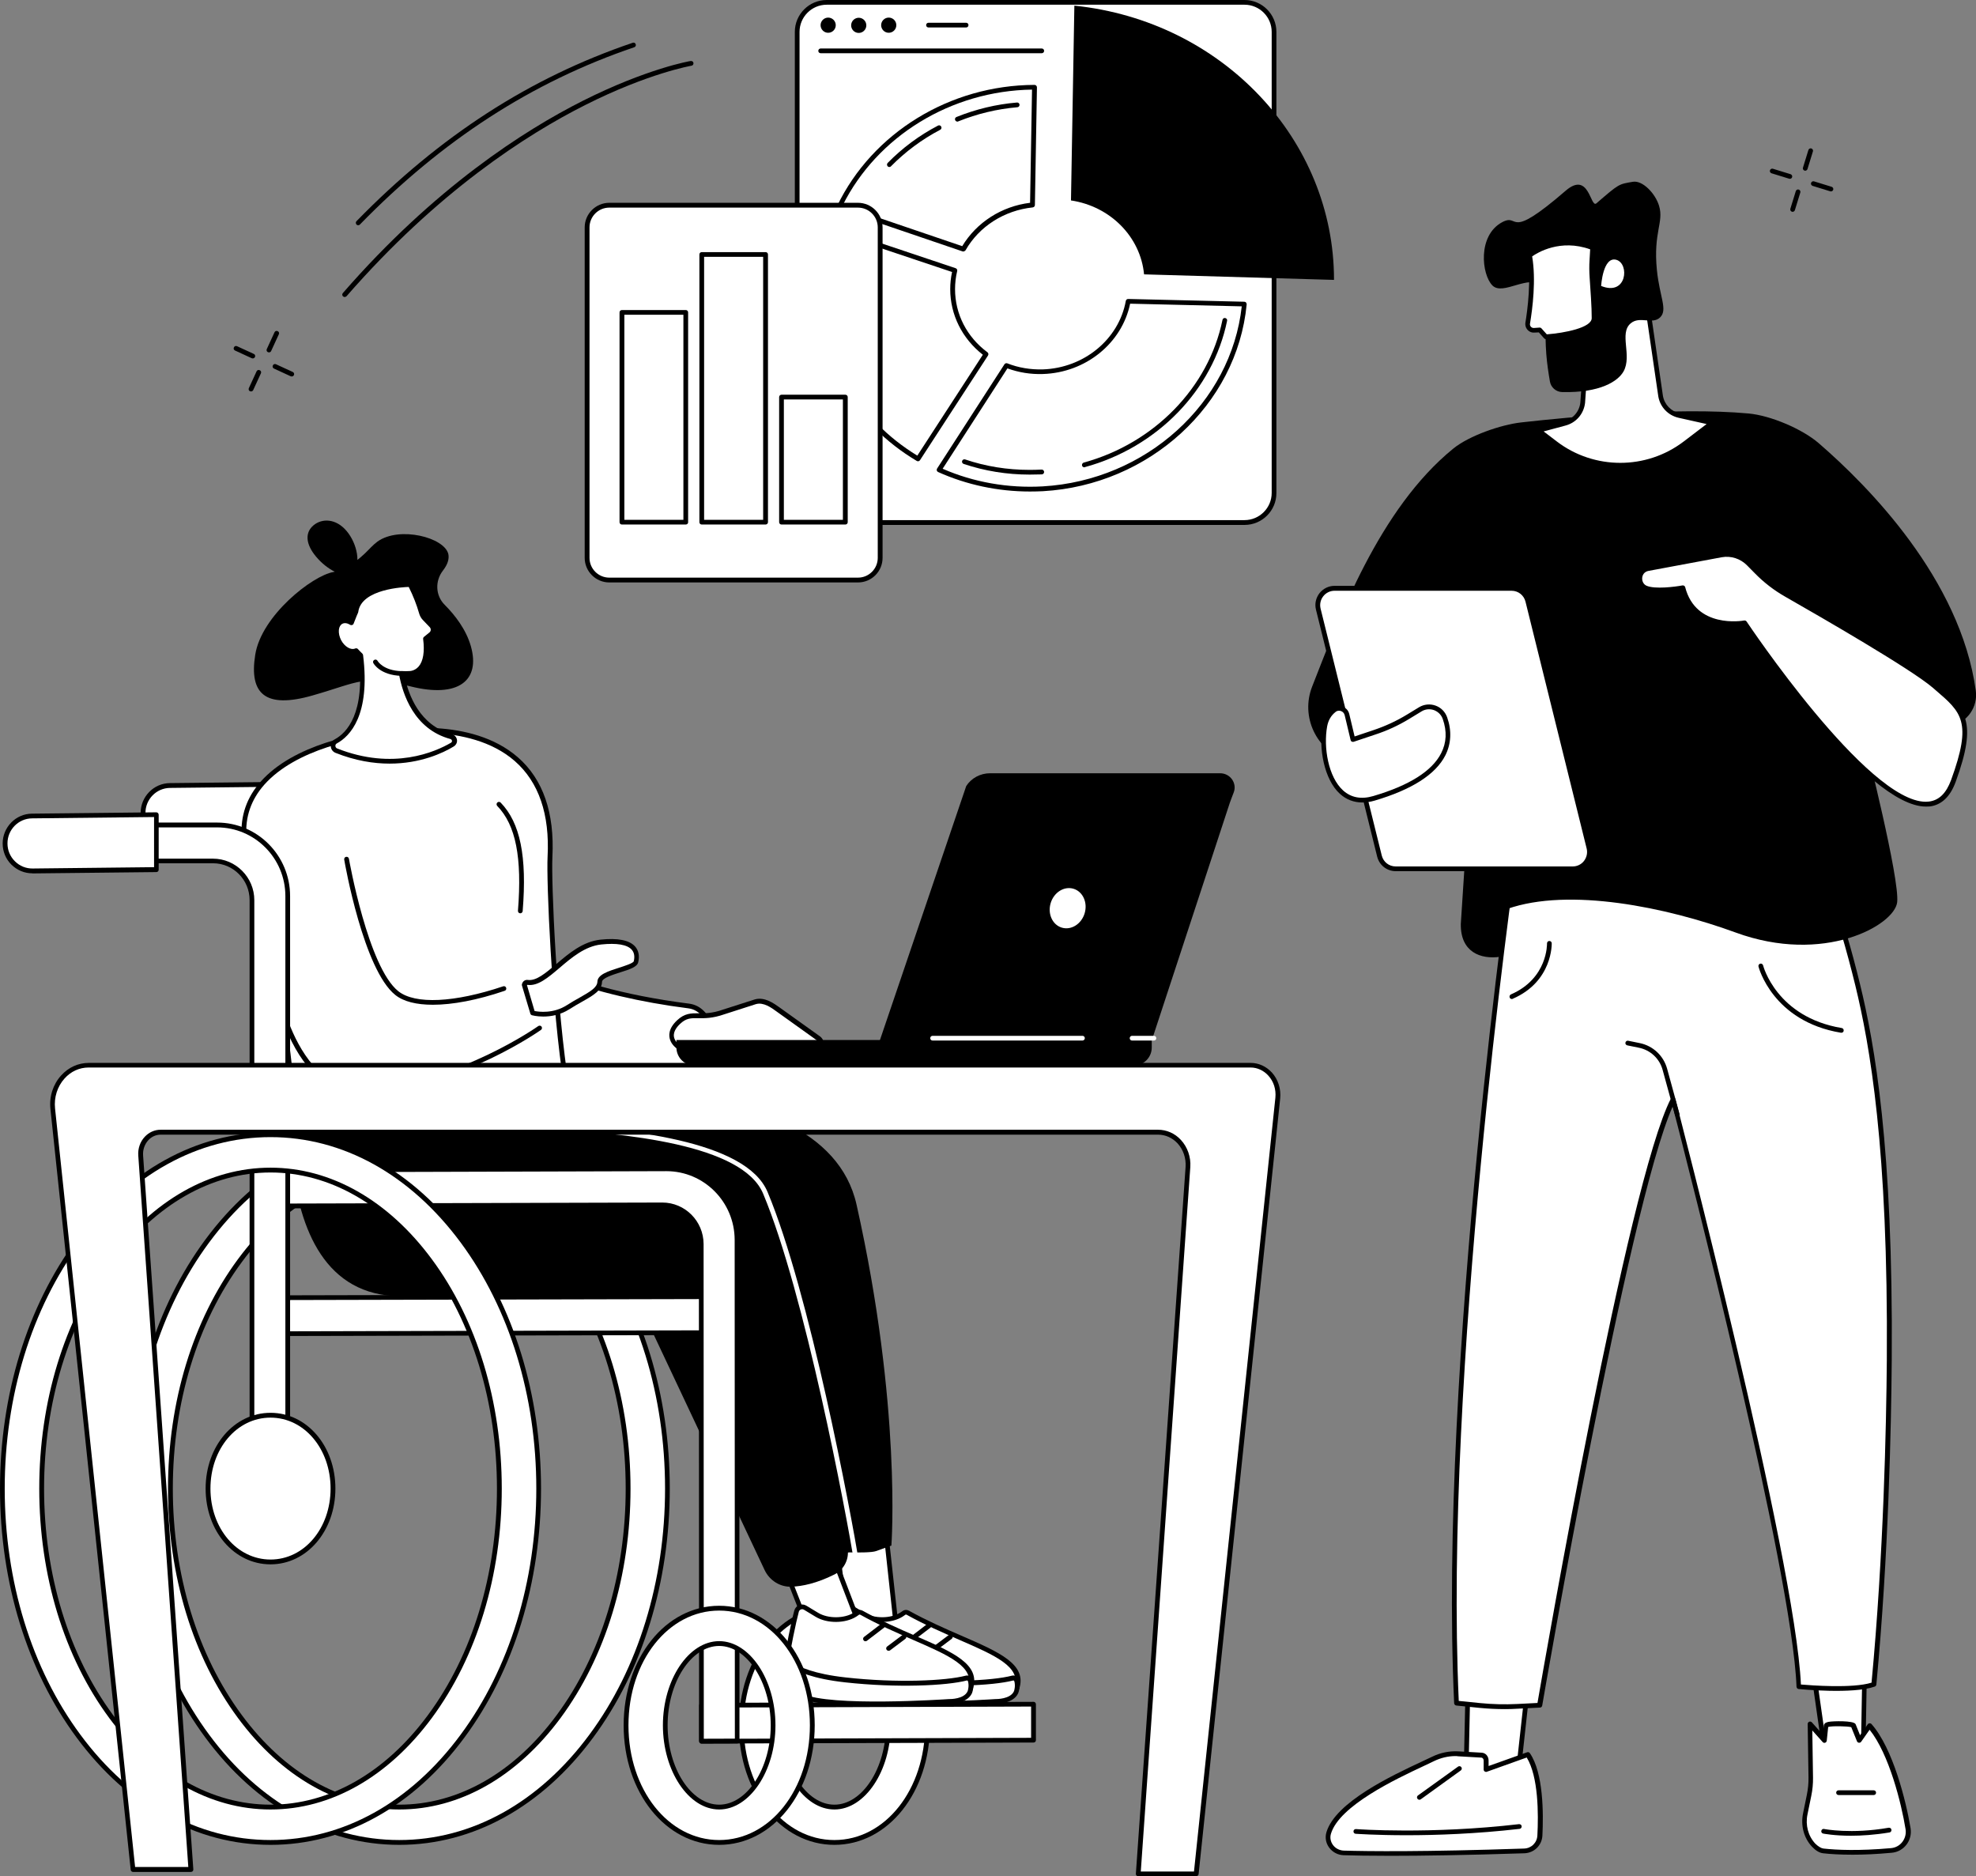 <?xml version="1.0" encoding="utf-8"?>
<!-- Generator: Adobe Illustrator 25.4.1, SVG Export Plug-In . SVG Version: 6.00 Build 0)  -->
<svg version="1.1" xmlns="http://www.w3.org/2000/svg" xmlns:xlink="http://www.w3.org/1999/xlink" x="0px" y="0px"
	 viewBox="0 0 1927.7 1830" style="enable-background:new 0 0 1927.7 1830;" xml:space="preserve">
<rect x="0" y="0" width="1927.7" height="1830" fill="#808080" stroke="none"/>
<style type="text/css">
	.st0{fill:#FFFFFF;}
</style>
<g id="Background">
</g>
<g id="Illustration">
	<g id="Disabled_employment_1_">
		<g>
			<g>
				<g>
					<g>
						<path class="st0" d="M1214.1,2.3H806.5c-15.9,0-28.8,12.9-28.8,28.8v449.7c0,15.9,12.9,28.8,28.8,28.8h407.6
							c15.9,0,28.8-12.9,28.8-28.8V31.1C1242.9,15.2,1230,2.3,1214.1,2.3z"/>
						<path d="M1214.1,512H806.5c-17.2,0-31.1-14-31.1-31.1V31.1c0-17.2,14-31.1,31.1-31.1h407.6c17.2,0,31.1,14,31.1,31.1v449.7
							C1245.3,498,1231.3,512,1214.1,512z M806.5,4.6c-14.6,0-26.5,11.9-26.5,26.5v449.7c0,14.6,11.9,26.5,26.5,26.5h407.6
							c14.6,0,26.5-11.9,26.5-26.5V31.1c0-14.6-11.9-26.5-26.5-26.5H806.5z"/>
					</g>
					<g>
						<path d="M1016.3,51.9H800.6c-1.3,0-2.3-1-2.3-2.3c0-1.3,1-2.3,2.3-2.3h215.7c1.3,0,2.3,1,2.3,2.3
							C1018.6,50.9,1017.6,51.9,1016.3,51.9z"/>
						<g>
							<ellipse transform="matrix(0.707 -0.707 0.707 0.707 219.349 578.505)" cx="808" cy="24.5" rx="7.4" ry="7.4"/>
							<ellipse transform="matrix(0.23 -0.973 0.973 0.23 621.284 833.976)" cx="837.5" cy="24.5" rx="7.4" ry="7.4"/>
							<ellipse transform="matrix(0.707 -0.707 0.707 0.707 236.652 620.278)" cx="867.1" cy="24.5" rx="7.4" ry="7.4"/>
						</g>
						<path d="M942.5,26.8h-36.7c-1.3,0-2.3-1-2.3-2.3c0-1.3,1-2.3,2.3-2.3h36.7c1.3,0,2.3,1,2.3,2.3
							C944.8,25.8,943.8,26.8,942.5,26.8z"/>
					</g>
				</g>
				<g>
					<g>
						<g>
							<path class="st0" d="M939.7,243c13.4-23.5,38.4-40.1,67.4-43.1l2-114.8c-83.4,0.3-156.9,47.2-190.4,116.7L939.7,243z"/>
							<path d="M939.7,245.3c-0.2,0-0.5,0-0.7-0.1l-121-41.2c-0.6-0.2-1.1-0.7-1.4-1.3c-0.3-0.6-0.2-1.3,0.1-1.9
								c34.5-71.4,110-117.7,192.5-118c0.7,0,1.2,0.2,1.7,0.7c0.4,0.4,0.7,1,0.7,1.7l-2,114.8c0,1.2-0.9,2.1-2.1,2.3
								c-27.7,2.9-52.3,18.5-65.6,41.9C941.3,244.8,940.6,245.3,939.7,245.3z M822,200.4l116.7,39.7c14-23.2,38.4-38.9,66.2-42.3
								l1.9-110.4C927.9,88.6,855.9,132.6,822,200.4z"/>
						</g>
						<path d="M934,118.6c-0.9,0-1.8-0.5-2.2-1.5c-0.5-1.2,0.1-2.5,1.3-3c18.9-7.6,38.7-12.4,59-14.1c1.3-0.1,2.4,0.8,2.5,2.1
							c0.1,1.3-0.8,2.4-2.1,2.5c-19.9,1.7-39.3,6.4-57.7,13.8C934.6,118.6,934.3,118.6,934,118.6z"/>
						<path d="M867.6,162.9c-0.6,0-1.2-0.2-1.6-0.7c-0.9-0.9-0.9-2.4,0-3.3c14.2-14.5,30.7-26.8,49.1-36.4c1.1-0.6,2.5-0.2,3.1,1
							c0.6,1.1,0.2,2.5-1,3.1c-17.9,9.4-34,21.4-47.9,35.5C868.8,162.7,868.2,162.9,867.6,162.9z"/>
						<g>
							<path class="st0" d="M1100.6,293.8c-6.8,37.7-41.2,67.4-83.3,68.7c-12.6,0.4-24.5-1.8-35.4-6l-65.7,101.7
								c30.5,13.8,65,20.5,101.1,18.5c105-6,187.5-85,196.6-180.2L1100.6,293.8z"/>
							<path d="M1004.7,479.4c-31,0-61.7-6.5-89.5-19c-0.6-0.3-1.1-0.8-1.3-1.5c-0.2-0.6-0.1-1.3,0.3-1.9l65.7-101.7
								c0.6-0.9,1.8-1.3,2.8-0.9c10.9,4.3,22.6,6.2,34.5,5.9c40.2-1.3,74.3-29.3,81.1-66.8c0.2-1.1,1.1-1.9,2.3-1.9l113.3,2.7
								c0.6,0,1.3,0.3,1.7,0.8c0.4,0.5,0.6,1.1,0.6,1.8c-9.4,97.9-94.9,176.3-198.8,182.2C1013.2,479.3,1008.9,479.4,1004.7,479.4z
								 M919.6,457.2c30.2,13.2,63.9,19.1,97.6,17.2c100.8-5.8,183.8-81.1,194.2-175.6l-108.9-2.6c-8,38.6-43.4,67.3-85.1,68.6
								c-12,0.4-23.6-1.5-34.6-5.5L919.6,457.2z"/>
						</g>
						<path d="M1004.5,462.9c-22.2,0-43.8-3.5-64.4-10.4c-1.2-0.4-1.9-1.7-1.5-2.9c0.4-1.2,1.7-1.9,2.9-1.5
							c20,6.8,41.2,10.2,62.9,10.2c3.9,0,7.8-0.1,11.7-0.3c1.2-0.1,2.4,0.9,2.5,2.2c0.1,1.3-0.9,2.4-2.2,2.5
							C1012.5,462.8,1008.4,462.9,1004.5,462.9z"/>
						<path d="M1057.8,455.8c-1,0-2-0.7-2.2-1.7c-0.3-1.2,0.4-2.5,1.6-2.9c68.8-18.8,122-73.4,135.4-139.2c0.3-1.3,1.5-2.1,2.7-1.8
							c1.3,0.3,2.1,1.5,1.8,2.7c-13.8,67.5-68.2,123.5-138.7,142.7C1058.2,455.8,1058,455.8,1057.8,455.8z"/>
						<g>
							<path class="st0" d="M895.6,447.5l66.3-102C942,330.8,929.3,308,929.3,282c0-6.3,0.8-12.4,2.2-18.2L810,223.1
								c-6.5,19.1-10,39.5-10,60.6C800,353.4,838.2,413.5,895.6,447.5z"/>
							<path d="M895.6,449.9c-0.4,0-0.8-0.1-1.2-0.3c-60.6-36-96.7-98-96.7-165.9c0-20.9,3.4-41.5,10.2-61.3
								c0.4-1.2,1.7-1.9,2.9-1.5l121.5,40.7c1.1,0.4,1.8,1.6,1.5,2.7c-1.4,5.8-2.1,11.8-2.1,17.7c0,24.3,11.5,46.7,31.6,61.6
								c1,0.7,1.2,2.1,0.6,3.1l-66.3,102C897.1,449.5,896.3,449.9,895.6,449.9z M811.5,226c-6.1,18.6-9.2,38-9.2,57.6
								c0,65.6,34.6,125.5,92.6,160.8l63.9-98.4c-20.2-15.8-31.8-39-31.8-64c0-5.6,0.6-11.2,1.8-16.7L811.5,226z"/>
						</g>
					</g>
					<g>
						<path d="M1044.8,195.5c38.3,5.7,67.8,35.4,71.3,72.1l185.3,5.4c0-0.1,0-0.2,0-0.2c0-136-108.3-252.3-253.3-267.3L1044.8,195.5
							z"/>
					</g>
				</g>
			</g>
			<g>
				<g>
					<path class="st0" d="M837,200.2H594.4c-12,0-21.6,9.7-21.6,21.6v322.3c0,12,9.7,21.6,21.6,21.6H837c12,0,21.6-9.7,21.6-21.6
						V221.8C858.7,209.9,849,200.2,837,200.2z"/>
					<path d="M837,568.1H594.4c-13.2,0-24-10.8-24-24V221.8c0-13.2,10.8-24,24-24H837c13.2,0,24,10.8,24,24v322.3
						C861,557.4,850.2,568.1,837,568.1z M594.4,202.5c-10.7,0-19.3,8.7-19.3,19.3v322.3c0,10.7,8.7,19.3,19.3,19.3H837
						c10.7,0,19.3-8.7,19.3-19.3V221.8c0-10.7-8.7-19.3-19.3-19.3H594.4z"/>
				</g>
				<g>
					<path d="M669,511.6h-62.3c-1.3,0-2.3-1-2.3-2.3V304.7c0-1.3,1-2.3,2.3-2.3H669c1.3,0,2.3,1,2.3,2.3v204.6
						C671.4,510.6,670.3,511.6,669,511.6z M609.1,507h57.6V307h-57.6V507z"/>
					<path d="M746.9,511.6h-62.3c-1.3,0-2.3-1-2.3-2.3V248.2c0-1.3,1-2.3,2.3-2.3h62.3c1.3,0,2.3,1,2.3,2.3v261.1
						C749.2,510.6,748.1,511.6,746.9,511.6z M686.9,507h57.6V250.5h-57.6V507z"/>
					<path d="M824.7,511.6h-62.3c-1.3,0-2.3-1-2.3-2.3v-122c0-1.3,1-2.3,2.3-2.3h62.3c1.3,0,2.3,1,2.3,2.3v122
						C827,510.6,826,511.6,824.7,511.6z M764.7,507h57.6V389.6h-57.6V507z"/>
				</g>
			</g>
		</g>
		<g>
			<g>
				<g>
					<g>
						<polygon class="st0" points="1765.2,1602.5 1780,1706.2 1817.7,1706.3 1819.5,1604.4 						"/>
						<path d="M1817.7,1708.7C1817.7,1708.7,1817.7,1708.7,1817.7,1708.7l-37.8-0.1c-1.2,0-2.1-0.9-2.3-2l-14.8-103.7
							c-0.1-0.7,0.1-1.4,0.6-1.9c0.5-0.5,1.1-0.8,1.8-0.8l54.3,1.9c1.3,0,2.3,1.1,2.2,2.4l-1.8,101.9
							C1820,1707.7,1819,1708.7,1817.7,1708.7z M1782,1703.9l33.5,0.1l1.7-97.4l-49.3-1.7L1782,1703.9z"/>
					</g>
					<g>
						<path class="st0" d="M1778.7,1805.3c14.8,1.6,36.9,2.2,66.4-0.4c10.5-0.9,18-10.7,16.3-21.2c-4.6-28.1-17.4-77.8-37.5-100.5
							l-10,14.2l-5.9-14.7c-0.9-1.6-26-2.6-26.5,0.3l-1.5,14.3l-14.2-15.9l0.8,52.3c0.1,5.8-0.5,11.5-1.6,17.2l-3.7,18.1
							c-2.2,10.9,0.5,22.4,8.1,30.5C1772.3,1802.8,1775.6,1805,1778.7,1805.3z"/>
						<path d="M1807.4,1809c-12.4,0-22-0.6-28.9-1.4c-3.5-0.4-7.2-2.6-10.8-6.4c-7.9-8.4-11.2-20.6-8.7-32.6l3.7-18.1
							c1.1-5.5,1.7-11.1,1.6-16.7l-0.8-52.3c0-1,0.6-1.8,1.5-2.2c0.9-0.4,1.9-0.1,2.6,0.6l10.7,12l1-9.1c0.4-2.6,3.4-3.1,4.7-3.4
							c4.3-0.8,24.1-1.3,26.1,2.1c0.1,0.1,0.1,0.2,0.2,0.3l4.3,10.7l7.5-10.7c0.4-0.6,1.1-0.9,1.8-1c0.7,0,1.4,0.2,1.9,0.8
							c20.8,23.5,33.7,75,38.1,101.7c0.9,5.7-0.6,11.5-4.1,16c-3.5,4.5-8.6,7.3-14.3,7.8C1830.6,1808.5,1818,1809,1807.4,1809z
							 M1778.9,1803c12.7,1.4,34.4,2.4,65.9-0.4c4.4-0.4,8.3-2.5,11-6c2.7-3.5,3.9-8,3.2-12.4c-4.1-25.4-16.1-73.4-35.1-97.1
							l-8.2,11.7c-0.5,0.7-1.3,1.1-2.2,1c-0.8-0.1-1.6-0.6-1.9-1.4l-5.6-13.8c-3.8-1-18.9-1.3-22.5-0.2l-1.4,13.4
							c-0.1,0.9-0.7,1.7-1.6,2c-0.9,0.3-1.8,0-2.4-0.7l-10.1-11.3l0.7,46.1c0.1,5.9-0.5,11.9-1.7,17.7l-3.7,18.1
							c-2.2,10.5,0.7,21.1,7.6,28.5C1773.8,1801,1776.6,1802.7,1778.9,1803z"/>
					</g>
					<path d="M1805.7,1790.5c-16.3,0-26.4-2-27.1-2.1c-1.3-0.3-2.1-1.5-1.8-2.7c0.3-1.3,1.5-2.1,2.7-1.8c0.3,0.1,26.5,5.2,63-1.2
						c1.3-0.2,2.5,0.6,2.7,1.9c0.2,1.3-0.6,2.5-1.9,2.7C1828.8,1789.7,1816,1790.5,1805.7,1790.5z"/>
					<path d="M1827.9,1750.8h-34.3c-1.3,0-2.3-1-2.3-2.3s1-2.3,2.3-2.3h34.3c1.3,0,2.3,1,2.3,2.3S1829.2,1750.8,1827.9,1750.8z"/>
				</g>
				<g>
					<g>
						<polygon class="st0" points="1494.1,1611.8 1480.8,1732.6 1429.9,1743.3 1433,1601.6 						"/>
						<path d="M1429.9,1745.6c-0.5,0-1.1-0.2-1.5-0.5c-0.5-0.5-0.9-1.1-0.8-1.8l3.1-141.7c0-0.7,0.3-1.3,0.8-1.7
							c0.5-0.4,1.2-0.6,1.9-0.5l61,10.2c1.2,0.2,2.1,1.3,1.9,2.5l-13.3,120.8c-0.1,1-0.9,1.8-1.8,2l-50.8,10.6
							C1430.3,1745.6,1430.1,1745.6,1429.9,1745.6z M1435.3,1604.3l-3,136.1l46.3-9.7l12.9-117L1435.3,1604.3z"/>
					</g>
					<g>
						<path class="st0" d="M1502.3,1790.2c1.1-21.2,1.1-60.2-11.7-79l-40.7,14.5v-8.7c0-2.8-2-5.1-4.5-5.2l-22.7-1.3
							c-8.5-0.5-16.9,1.3-24.6,5.1c-22.8,11.2-92.1,39.9-101.8,72.3c-2.8,9.5,4.6,19.1,14.6,19.4c22.8,0.7,77.7,1.4,176.2-2
							C1495.2,1804.9,1501.8,1798.4,1502.3,1790.2z"/>
						<path d="M1356.3,1810.1c-20.9,0-35.8-0.3-45.6-0.6c-5.6-0.2-10.8-3-14.1-7.5c-3.2-4.4-4.1-9.8-2.6-14.9
							c8.8-29.4,63.5-55.1,93-68.9c3.9-1.8,7.3-3.4,10-4.7c8.1-4,17-5.8,25.8-5.3l22.7,1.3c3.8,0.2,6.7,3.5,6.7,7.6v5.4l37.6-13.4
							c1-0.4,2.1,0,2.7,0.9c13.2,19.3,13.3,58.7,12.2,80.4c-0.5,9.5-8,16.8-17.5,17.2C1429.3,1809.5,1386.6,1810.1,1356.3,1810.1z
							 M1419.9,1712.8c-7.1,0-14.3,1.7-20.9,4.9c-2.7,1.3-6.2,2.9-10.1,4.8c-26.7,12.5-82.3,38.6-90.5,66.1
							c-1.1,3.7-0.4,7.6,1.9,10.8c2.4,3.4,6.4,5.4,10.5,5.6c23.9,0.7,78.6,1.3,176-2c7.1-0.2,12.7-5.7,13-12.8
							c1.1-20.6,1.1-57.3-10.4-76l-38.9,13.9c-0.7,0.3-1.5,0.1-2.1-0.3c-0.6-0.4-1-1.1-1-1.9v-8.7c0-1.6-1-2.9-2.4-2.9l-22.7-1.3
							C1421.6,1712.8,1420.8,1712.8,1419.9,1712.8z"/>
					</g>
					<path d="M1372.1,1790c-30.2,0-49.3-1.4-49.6-1.4c-1.3-0.1-2.2-1.2-2.1-2.5c0.1-1.3,1.2-2.2,2.5-2.1c0.7,0.1,72.4,5.3,159-4.8
						c1.3-0.1,2.4,0.8,2.6,2c0.1,1.3-0.8,2.4-2,2.6C1439.8,1788.7,1400.9,1790,1372.1,1790z"/>
					<path d="M1384.7,1755.4c-0.7,0-1.4-0.3-1.9-1c-0.8-1-0.5-2.5,0.5-3.2l39.1-28.1c1-0.8,2.5-0.5,3.2,0.5c0.8,1,0.5,2.5-0.5,3.2
						L1386,1755C1385.6,1755.3,1385.1,1755.4,1384.7,1755.4z"/>
				</g>
				<g>
					<g>
						<path class="st0" d="M1478.2,827.9c0,0-72.8,499.7-57.3,833.2l22.7,2.3c12.2,1.2,24.5,1.5,36.8,0.9l21.6-1.1
							c0,0,86.9-506.7,130.2-590.8c0,0,118,450.6,122.5,572.6c0,0,52.4,5.3,73.3-2.2c11.2-117.8,14.5-239.7,15-316.3
							c1.6-219.1-19.3-318.6-30.8-365.8c-10.5-43.4-21.9-78.6-30.1-102.4l-27.6-78.7L1478.2,827.9z"/>
						<path d="M1468.1,1667c-8.3,0-16.5-0.4-24.7-1.2l-22.7-2.3c-1.1-0.1-2-1.1-2.1-2.2c-15.4-329.9,56.6-828.7,57.3-833.7
							c0.1-1,0.9-1.8,1.9-2l276.4-48.3c1.1-0.2,2.2,0.4,2.6,1.5l27.6,78.7c11.6,33.5,21.8,68,30.2,102.6
							c14,57.5,32.4,158.1,30.9,366.4c-0.5,64.2-3.1,190.7-15,316.5c-0.1,0.9-0.7,1.7-1.5,2c-21.2,7.6-72.2,2.6-74.3,2.4
							c-1.2-0.1-2-1.1-2.1-2.2c-4.2-112.7-106.7-511.5-120.8-566c-43.5,97.8-126.5,579.5-127.3,584.4c-0.2,1.1-1.1,1.9-2.2,1.9
							l-21.6,1.1C1476.4,1666.9,1472.2,1667,1468.1,1667z M1423.1,1659l20.7,2.1c12.1,1.2,24.3,1.5,36.4,0.9l19.7-1
							c6.6-38.5,88-507.8,130.2-589.6c0.4-0.9,1.4-1.3,2.3-1.2c1,0.1,1.7,0.8,2,1.7c1.2,4.5,116.8,447.3,122.5,571.1
							c9.5,0.8,50.3,4,68.9-1.8c11.8-125.1,14.4-250.7,14.9-314.6c1.5-207.8-16.8-308-30.7-365.3c-8.4-34.4-18.5-68.8-30-102.2
							l-26.9-76.8l-272.8,47.6C1475.7,861.9,1408.6,1339.1,1423.1,1659z"/>
					</g>
					<path d="M1636.3,1089.4c-1,0-2-0.7-2.2-1.7l-12.1-44.1c-3-11.1-11.9-19.4-23.2-21.7l-11.3-2.3c-1.3-0.3-2.1-1.5-1.8-2.7
						c0.3-1.3,1.5-2.1,2.7-1.8l11.3,2.3c13,2.7,23.2,12.3,26.7,25.1l12.1,44.1c0.3,1.2-0.4,2.5-1.6,2.9
						C1636.7,1089.4,1636.5,1089.4,1636.3,1089.4z"/>
					<path d="M1796.4,1007.3c-0.1,0-0.3,0-0.4,0c-66.8-11.1-80.4-64.1-80.5-64.6c-0.3-1.2,0.5-2.5,1.7-2.8c1.2-0.3,2.5,0.5,2.8,1.7
						c0.1,0.5,13.1,50.5,76.7,61.1c1.3,0.2,2.1,1.4,1.9,2.7C1798.5,1006.5,1797.5,1007.3,1796.4,1007.3z"/>
					<path d="M1474.9,974.4c-0.9,0-1.8-0.5-2.1-1.4c-0.5-1.2,0-2.5,1.2-3.1c36-15.6,35.2-49.3,35.2-49.7c0-1.3,0.9-2.4,2.2-2.4
						c1.3-0.1,2.4,1,2.4,2.2c0,0.4,1,37.2-37.9,54.1C1475.5,974.4,1475.2,974.4,1474.9,974.4z"/>
				</g>
			</g>
			<g>
				<path d="M1484.1,412c48.2-5.4,151-15.2,221.8-8.7c21.4,2,52.2,15,68.4,29c47.8,41.3,138.1,132.2,153.2,241.3
					c2.2,15.9-8.2,30.9-23.9,34.3l-83.4,18.5c0,0,33.2,131,30.6,153.6c-2.7,22.6-71.6,61.1-157.7,29.5
					c-67.2-24.6-162.3-44.2-222.6-23c-0.6,0.2-6.3,46.6-6.9,46.7c-19.4,2.8-38.9-4.7-38.5-32l9.2-141.5l-110.5-14.6l-9.9-3.3
					c-29.9-9.9-45.3-42.9-33.8-72.2c26-66.1,65.1-173.1,137.7-232.1C1433.2,425,1464.2,414.2,1484.1,412z"/>
				<g>
					<g>
						<path class="st0" d="M1534.3,847.4h-172.7c-7.5,0-14-5.1-15.8-12.4L1286,594.1c-2.6-10.3,5.2-20.2,15.8-20.2h172.7
							c7.5,0,14,5.1,15.8,12.4l59.7,240.9C1552.7,837.4,1544.9,847.4,1534.3,847.4z"/>
						<path d="M1534.3,849.7h-172.7c-8.6,0-16-5.8-18.1-14.2l-59.7-240.9c-1.4-5.6-0.1-11.4,3.4-16c3.6-4.5,8.9-7.2,14.7-7.2h172.7
							c8.6,0,16,5.8,18.1,14.2l59.7,240.9c1.4,5.6,0.1,11.4-3.4,16C1545.4,847.1,1540.1,849.7,1534.3,849.7z M1301.9,576.2
							c-4.3,0-8.4,2-11,5.4c-2.7,3.4-3.6,7.8-2.6,12l59.7,240.9c1.6,6.3,7.1,10.6,13.6,10.6h172.7c4.3,0,8.4-2,11-5.4
							s3.6-7.8,2.6-12l-59.7-240.9c-1.6-6.3-7.1-10.6-13.6-10.6H1301.9z"/>
					</g>
					<g>
						<path class="st0" d="M1314.1,697l5.8,24.3l20.9-7c11.5-3.8,22.5-8.9,32.9-15.2l12-7.3c8.9-5.4,20.6-1.2,24,8.7
							c7.4,21,5.9,56.1-69.3,78.1c-41.5,12.2-53.4-41-48-70.5c1.4-7.6,5.1-12.4,8.9-15.4C1305.9,689,1312.7,691.3,1314.1,697z"/>
						<path d="M1329,782.7c-8.2,0-15.6-2.8-21.7-8.3c-15.7-14.1-21-45-17.1-66.7c1.3-7,4.5-12.7,9.7-16.8c2.8-2.2,6.4-2.9,9.7-1.7
							c3.4,1.1,5.9,3.8,6.7,7.3c0,0,0,0,0,0l5.2,21.8l18.5-6.2c11.3-3.8,22.2-8.8,32.4-15l12-7.3c4.8-2.9,10.7-3.5,16-1.6
							c5.4,1.9,9.5,6.1,11.4,11.5c4.6,13,3.9,25.8-1.8,37.1c-9.5,18.6-32.7,33.4-69,44.1C1336.9,782.1,1332.8,782.7,1329,782.7z
							 M1306.3,693.2c-1.3,0-2.5,0.4-3.5,1.3c-4.3,3.4-7,8.1-8.1,14c-3.7,20.5,1.1,49.4,15.6,62.5c7.8,7,17.7,8.9,29.5,5.4
							c35-10.3,57.2-24.3,66.1-41.7c5.3-10.3,5.8-21.5,1.6-33.4c-1.4-4.1-4.6-7.2-8.6-8.7c-4-1.4-8.4-1-12,1.2l-12,7.3
							c-10.5,6.4-21.7,11.6-33.4,15.4l-20.9,7c-0.6,0.2-1.3,0.1-1.9-0.2c-0.6-0.3-1-0.9-1.1-1.5l-5.8-24.3c-0.5-1.9-1.8-3.4-3.7-4
							C1307.5,693.3,1306.9,693.2,1306.3,693.2z"/>
					</g>
				</g>
				<g>
					<path class="st0" d="M1713.5,557.5c8.6,8.8,18.5,16.4,29.2,22.5c36.3,20.6,122.9,70.6,144.4,89c27.4,23.5,40.6,32.2,18.5,92.5
						c-36,98.3-203.6-154.1-203.6-154.1s-49.2,8.9-60.3-34.2c0,0-25.7,4.8-36.4,0.2c-8.2-3.6-7.8-17.5,3.1-19l70.8-13.2
						c9.8-1.7,19.7,1.5,26.7,8.5L1713.5,557.5z"/>
					<path d="M1878.9,786.7c-58.1,0-166.6-159.6-178-176.7c-8.5,1-49.6,4.1-60.9-34.1c-6.5,1.1-26.1,3.8-35.6-0.3
						c-4.9-2.1-7.7-7.5-7-13c0.8-5.6,4.9-9.6,10.7-10.4l70.7-13.2c10.5-1.9,21.3,1.6,28.8,9.2l7.6,7.7c8.5,8.7,18.1,16.1,28.7,22.2
						c36.3,20.7,123.1,70.7,144.8,89.3l2.4,2.1c25.8,22,38.7,33,16.8,93c-5.3,14.6-13.9,22.7-25.4,24.1
						C1881.2,786.6,1880.1,786.7,1878.9,786.7z M1702,605.2c0.8,0,1.5,0.4,1.9,1c1.2,1.8,117.5,175.8,174.8,175.8
						c1.1,0,2.1-0.1,3.1-0.2c9.8-1.2,16.8-8,21.6-21c20.8-57,10.2-66-15.4-87.9l-2.4-2.1c-21.4-18.3-107.9-68.2-144-88.8
						c-10.9-6.2-20.9-13.9-29.7-22.9l-7.6-7.7c-6.4-6.5-15.6-9.5-24.6-7.9l-70.8,13.2c-3.8,0.5-6.3,2.9-6.8,6.5
						c-0.4,2.9,0.8,6.6,4.2,8.1c8.2,3.6,28.1,1,35-0.3c1.2-0.2,2.4,0.5,2.7,1.7c10.4,40.5,55.7,32.9,57.6,32.5
						C1701.7,605.2,1701.9,605.2,1702,605.2z"/>
				</g>
			</g>
			<g>
				<g>
					<path class="st0" d="M1549.3,319.4l-5.3,73.8c-1.2,9.6-8.1,17.5-17.4,19.9l-25.9,6.8l16.8,12.8c37.3,28.4,88.9,28.4,126.2,0.1
						l26.6-20.2l-32.2-7.2c-9.2-2.1-16.4-9.5-18-18.8l-14.2-97.6L1549.3,319.4z"/>
					<path d="M1580.7,456.2c-22.8,0-45.6-7.2-64.6-21.7l-16.8-12.8c-0.7-0.5-1-1.4-0.9-2.3c0.2-0.9,0.8-1.6,1.7-1.8l25.9-6.8
						c8.5-2.2,14.7-9.3,15.7-18l5.3-73.6c0.1-0.8,0.5-1.5,1.2-1.9l56.5-30.4c0.7-0.4,1.5-0.4,2.1,0c0.7,0.3,1.1,1,1.3,1.7l14.2,97.6
						c1.5,8.4,7.9,15,16.2,16.9l32.2,7.2c0.9,0.2,1.6,0.9,1.8,1.8c0.2,0.9-0.1,1.8-0.9,2.3l-26.6,20.2
						C1626.1,449,1603.4,456.2,1580.7,456.2z M1505.9,420.8l13,9.9c36.3,27.6,87,27.7,123.4,0.1l22.6-17.2l-27.3-6.1
						c-10.2-2.3-18-10.4-19.8-20.7l-13.8-94.4l-52.5,28.2l-5.2,72.5c-1.3,10.7-8.8,19.3-19.2,22L1505.9,420.8z"/>
				</g>
				<g>
					<path d="M1465.5,216.7c17.7-9.4,3.5,19.8,61.8-30.6c23.2-20.1,24.1,17.4,30.1,12.2c22.3-19.2,21.5-18.6,35.6-21
						c9.3-1.6,21.8,11.2,25.5,23.4c4.9,16.1-5.8,25.7-2.1,62.7c2.6,26,10.7,38.7,3.2,46.1c-7.6,7.5-19.9-1.7-28.8,5.9
						c-11.5,9.7,1.6,31.4-6.9,46.8c-5.4,9.7-22.9,21.1-59.9,20.2c-6-0.1-11.1-4.6-12-10.5c-1.3-7.6-2.8-17.2-3.5-26.5
						c-3.3-44.3,6.2-59.1-3.2-66.7c-14.4-11.6-38.9,10-49.3-0.2C1445.3,267.8,1441.3,229.6,1465.5,216.7z"/>
					<g>
						<path class="st0" d="M1553.7,241.6l-0.7,12.1c-0.3,5.7-0.3,11.4,0.1,17.1c0.8,10.7,2.1,29.1,2.1,39.5
							c-0.1,15.2-47.1,18.2-47.1,18.2l-6-6.6l-5.5,0.2c-1.1,0-2.2-0.1-3.1-0.6c-2.4-1.2-3.6-3.8-3.1-6.2c2.2-13.4,6.1-43.1,1.8-66.2
							C1492.1,249,1518.3,227.8,1553.7,241.6z"/>
						<path d="M1508.1,330.8c-0.7,0-1.3-0.3-1.7-0.8l-5.2-5.8l-4.4,0.2c-1.6,0.1-3-0.2-4.3-0.9c-3.2-1.7-4.9-5.2-4.4-8.7
							c2-12,6.1-42.3,1.8-65.4c-0.2-0.8,0.2-1.7,0.8-2.2c1.1-0.9,27.6-21.9,63.9-7.8c0.9,0.4,1.5,1.3,1.5,2.3l-0.7,12.1
							c-0.3,5.6-0.3,11.2,0.1,16.8c0.8,10.3,2.1,29.1,2.1,39.7c-0.1,16.9-44.3,20.2-49.3,20.5
							C1508.2,330.8,1508.1,330.8,1508.1,330.8z M1502.1,319.5c0.7,0,1.3,0.3,1.7,0.8l5.2,5.8c17.4-1.3,43.8-6.5,43.8-15.8
							c0.1-10.3-1.3-29-2-39.3c-0.4-5.8-0.5-11.7-0.1-17.4l0.6-10.4c-29.1-10.5-51.6,3.3-56.6,6.9c3.9,22.7,0.4,50.7-2.1,65.6
							c-0.3,1.5,0.5,3.1,1.9,3.8c0.5,0.3,1.2,0.4,1.9,0.4L1502.1,319.5C1502,319.5,1502.1,319.5,1502.1,319.5z"/>
					</g>
					<path class="st0" d="M1562,278.9c0,0,1.7-29.1,14.8-25.5C1589.9,257.1,1587.2,289.2,1562,278.9z"/>
				</g>
			</g>
		</g>
		<g>
			<g>
				<g>
					<g>
						<path class="st0" d="M287.1,764.8l-121.2,1.3c-14.6,0.2-26.4,12.1-26.3,26.8c0,14.9,12.1,26.9,26.9,26.8l120.7-1.3V764.8z"/>
						<path d="M166.2,822c-7.6,0-14.8-3-20.3-8.4c-5.6-5.5-8.6-12.9-8.7-20.7c0-15.9,12.8-29,28.6-29.1l121.2-1.3
							c0.7,0,1.2,0.2,1.7,0.7c0.4,0.4,0.7,1,0.7,1.7v53.6c0,1.3-1,2.3-2.3,2.3L166.5,822C166.4,822,166.3,822,166.2,822z
							 M284.8,767.2l-118.9,1.3c-13.3,0.1-24.1,11.1-24,24.5c0,6.6,2.6,12.8,7.3,17.4c4.6,4.6,10.8,7.1,17.3,7l118.4-1.3V767.2z"/>
					</g>
					<g>
						<path class="st0" d="M814,1797.1c-50.9,0-90.8-50.2-90.8-114.2s39.9-114.2,90.8-114.2c50.9,0,90.8,50.2,90.8,114.2
							S865,1797.1,814,1797.1z M814,1603.1c-28.5,0-52.6,36.5-52.6,79.8c0,43.2,24.1,79.8,52.6,79.8s52.6-36.5,52.6-79.8
							C866.6,1639.6,842.6,1603.1,814,1603.1z"/>
						<path d="M814,1799.4c-52.2,0-93.2-51.2-93.2-116.6c0-65.4,40.9-116.6,93.2-116.6c52.2,0,93.2,51.2,93.2,116.6
							C907.2,1748.2,866.3,1799.4,814,1799.4z M814,1570.9c-49.6,0-88.5,49.2-88.5,111.9s38.9,111.9,88.5,111.9
							c49.6,0,88.5-49.2,88.5-111.9S863.7,1570.9,814,1570.9z M814,1764.9c-29.8,0-54.9-37.6-54.9-82.1c0-44.5,25.1-82.1,54.9-82.1
							c29.8,0,54.9,37.6,54.9,82.1C869,1727.3,843.8,1764.9,814,1764.9z M814,1605.4c-27.3,0-50.3,35.5-50.3,77.4
							c0,42,23,77.4,50.3,77.4c27.2,0,50.3-35.5,50.3-77.4C864.3,1640.8,841.3,1605.4,814,1605.4z"/>
					</g>
					<g>
						<path class="st0" d="M389.5,1797.1c-71.4,0-137.9-36.8-187.3-103.7c-47.9-64.7-74.2-150.5-74.2-241.4
							c0-91,26.4-176.7,74.2-241.4c49.4-66.9,116-103.7,187.3-103.7c71.4,0,137.9,36.8,187.3,103.7c47.9,64.7,74.2,150.5,74.2,241.4
							c0,91-26.4,176.7-74.2,241.4C527.4,1760.2,460.9,1797.1,389.5,1797.1z M389.5,1141.2c-58.2,0-113.4,31.4-155.5,88.4
							c-43.7,59.1-67.8,138.1-67.8,222.3c0,84.2,24.1,163.2,67.8,222.3c42.1,57,97.4,88.4,155.5,88.4c58.2,0,113.4-31.4,155.5-88.4
							c43.7-59.1,67.8-138.1,67.8-222.3c0-84.2-24.1-163.2-67.8-222.3C502.9,1172.6,447.7,1141.2,389.5,1141.2z"/>
						<path d="M389.5,1799.4c-72.1,0-139.3-37.2-189.2-104.7c-48.2-65.1-74.7-151.4-74.7-242.8c0-91.4,26.5-177.7,74.7-242.8
							c49.9-67.5,117.1-104.7,189.2-104.7c72.1,0,139.3,37.2,189.2,104.7c48.2,65.1,74.7,151.4,74.7,242.8
							c0,91.4-26.5,177.7-74.7,242.8C528.8,1762.2,461.6,1799.4,389.5,1799.4z M389.5,1109.1c-70.6,0-136.5,36.5-185.5,102.8
							c-47.6,64.3-73.8,149.6-73.8,240c0,90.5,26.2,175.7,73.8,240c49,66.3,114.9,102.8,185.5,102.8c70.6,0,136.5-36.5,185.5-102.8
							c47.6-64.3,73.8-149.6,73.8-240c0-90.5-26.2-175.7-73.8-240C526,1145.6,460.1,1109.1,389.5,1109.1z M389.5,1764.9
							c-58.9,0-114.8-31.7-157.4-89.3c-44-59.5-68.2-139-68.2-223.7c0-84.7,24.2-164.1,68.2-223.7c42.6-57.6,98.5-89.3,157.4-89.3
							c58.9,0,114.8,31.7,157.4,89.3c44,59.5,68.2,139,68.2,223.7c0,84.7-24.2,164.1-68.2,223.7
							C504.3,1733.2,448.4,1764.9,389.5,1764.9z M389.5,1143.6c-57.4,0-112,31-153.6,87.4c-43.4,58.7-67.3,137.2-67.3,220.9
							c0,83.7,23.9,162.2,67.3,220.9c41.7,56.4,96.2,87.4,153.6,87.4c57.4,0,112-31,153.6-87.4c43.4-58.7,67.3-137.2,67.3-220.9
							c0-83.7-23.9-162.2-67.3-220.9C501.5,1174.6,446.9,1143.6,389.5,1143.6z"/>
					</g>
					<g>
						<g>
							<g>
								<path class="st0" d="M295.5,878.2c55.1-33.8,126.2-22.2,168.1,24.5c0.4,0.4,0.7,0.8,1.1,1.2c32.3,31.7,101.1,64,207.3,77.5
									c22,2.8,27.7,34.9,25.8,55.9l-0.4,4.5c-1,10.8-10,19.6-21.4,20.8c-74.2,7.8-335.1,20.4-382.5-183L295.5,878.2z"/>
								<path d="M607.2,1068.3c-108.2,0-278.4-26.7-316-188.4c-0.2-1,0.2-2,1-2.5l2-1.2c55.6-34.1,127.5-23.6,171,24.9
									c0.3,0.4,0.7,0.7,1,1c17.8,17.5,73.6,60,206,76.8c23.9,3,29.8,37.4,27.8,58.4l-0.4,4.5c-1.1,11.9-11,21.6-23.4,22.9
									C659.9,1066.5,635.7,1068.3,607.2,1068.3z M296.1,880.5c47.7,198.9,302.5,187.8,379.6,179.6c10.3-1.1,18.4-8.9,19.3-18.7
									l0.4-4.5c1.8-19.2-3.1-50.7-23.8-53.4c-94.2-12-170.3-40.4-208.6-78.1c-0.4-0.4-0.8-0.8-1.2-1.3
									c-42-46.9-111.5-57-165.2-24.1L296.1,880.5z M295.5,878.2L295.5,878.2L295.5,878.2z"/>
							</g>
							<g>
								<g>
									<g>
										<path class="st0" d="M817.3,1515.6l10.3,82.1c0.2,2.3,2.2,4.1,4.2,3.7l40.2-6.4c1.7-0.3,2.9-2,2.7-4l-10.4-95
											L817.3,1515.6z"/>
										<path d="M831.4,1603.8c-1.2,0-2.4-0.4-3.5-1.2c-1.4-1.1-2.4-2.8-2.6-4.6l-10.3-82.1c-0.1-1,0.4-2,1.4-2.4l47.1-19.5
											c0.7-0.3,1.4-0.2,2.1,0.1c0.6,0.4,1,1,1.1,1.7l10.4,95c0.3,3.3-1.7,6.1-4.7,6.5l-40.2,6.4
											C831.9,1603.8,831.6,1603.8,831.4,1603.8z M819.9,1517.1l10,80.4c0.1,0.6,0.4,1.2,0.8,1.5c0.2,0.1,0.4,0.3,0.8,0.3
											l40.2-6.4c0.5-0.1,0.8-0.7,0.8-1.5l-10-91.9L819.9,1517.1z"/>
									</g>
									<g>
										<path class="st0" d="M822.3,1571.4c-2.7,9.7-8.4,37.2-10.8,53.7c-1.5,10.4,5,20.1,15,22.9c28.1,7.7,95.4,7.3,151.4,9.8
											c3.8,0.2,10.9-1.7,14-11.1c10.7-31.7-48.2-41.5-106.4-73.8c-1.1-0.6-2.5-0.6-3.6,0.2c-0.7,0.5-1.5,1.1-2.5,1.7
											c-10.1,6.5-26.9,6.5-37.2,0.3l-11.6-7C827.4,1566.1,823.3,1567.8,822.3,1571.4z"/>
										<path d="M978.4,1660c-0.2,0-0.4,0-0.6,0c-14.3-0.6-29.6-1.1-44.4-1.5c-44.4-1.3-86.3-2.6-107.5-8.4
											c-11.1-3-18.3-14-16.6-25.4c2.4-16.4,8-43.8,10.8-53.9c0.7-2.4,2.4-4.4,4.7-5.3c2.3-0.9,4.9-0.7,7,0.6l11.6,7
											c9.6,5.8,25.5,5.7,34.8-0.2c1-0.6,1.8-1.2,2.4-1.6c1.8-1.3,4.1-1.4,6.1-0.3c17.5,9.7,35.3,17.5,51,24.3
											c37.5,16.3,64.6,28.1,56.5,52.2C991,1656.8,983.8,1660,978.4,1660z M824.5,1572c-2.7,9.9-8.4,37.5-10.7,53.4
											c-1.3,9.1,4.4,17.9,13.3,20.3c20.7,5.6,62.3,6.9,106.5,8.2c14.8,0.4,30.1,0.9,44.4,1.5c1.4,0.1,8.6-0.1,11.7-9.5
											c6.7-20.1-18.7-31.2-53.9-46.5c-15.8-6.9-33.6-14.6-51.4-24.5c-0.4-0.2-0.8-0.2-1.1,0c-0.7,0.5-1.6,1.1-2.6,1.8
											c-10.8,6.9-28.6,7-39.7,0.3l-11.6-7c-0.9-0.5-1.9-0.6-2.9-0.2C825.5,1570.2,824.8,1571,824.5,1572z"/>
									</g>
									<g>
										<path class="st0" d="M809.8,1632.5c-0.1,0.3-0.1,0.5-0.1,0.6c-1.5,10.4,8.3,16.7,17.6,21.1c27.7,13.1,139.7,5.6,144,5.3
											c0.1,0,0.2,0,0.2,0c1.4,0,15.6,0,19.7-8.9c0.5-1.1,0.8-2.7,1-4.1c0.3-2.4,0.2-4.8-0.4-7.1c-0.4-1.9-2.3-3.1-4.2-2.6
											c-20.8,5.3-69.3,7.1-117.8,1.7c-32.2-3.6-46.2-10.6-53.7-15.1c-2-1.2-4.6,0-5.1,2.3
											C810.8,1627.7,810.3,1630.1,809.8,1632.5z"/>
										<path d="M901.1,1664.2c-30.3,0-61.7-1.7-74.8-7.9c-9-4.2-20.7-11.3-18.9-23.6c0-0.1,0.1-0.4,0.1-0.7c0,0,0,0,0,0l1.3-6.8
											c0.4-1.9,1.6-3.4,3.3-4.2c1.7-0.8,3.7-0.6,5.2,0.3c7.8,4.7,21.9,11.4,52.8,14.8c50.1,5.6,97.7,3.3,117-1.7
											c1.5-0.4,3.1-0.2,4.4,0.7c1.3,0.8,2.3,2.2,2.6,3.7c0.6,2.7,0.7,5.4,0.4,7.9c-0.3,2-0.7,3.6-1.2,4.8
											c-4.7,10.2-20.1,10.2-21.8,10.2C969,1662,935.8,1664.2,901.1,1664.2z M812.1,1632.9l-0.1,0.5c-1,7.1,4,12.9,16.3,18.7
											c27.1,12.8,138.1,5.4,142.9,5.1c0.2,0,0.3,0,0.4,0c0.5,0,14,0.1,17.5-7.5c0.2-0.5,0.6-1.5,0.8-3.4c0.3-2,0.2-4.1-0.3-6.3
											c-0.1-0.3-0.3-0.6-0.5-0.8c-0.2-0.1-0.4-0.2-0.8-0.1c-19.7,5.1-68,7.4-118.6,1.8c-31.8-3.5-46.4-10.5-54.7-15.5
											c-0.4-0.2-0.8-0.1-1-0.1c-0.2,0.1-0.5,0.3-0.7,0.8L812.1,1632.9z"/>
									</g>
									<path d="M889.5,1600.8c-0.7,0-1.4-0.3-1.8-0.9c-0.8-1-0.6-2.5,0.4-3.3l17-13c1-0.8,2.5-0.6,3.3,0.4c0.8,1,0.6,2.5-0.4,3.3
										l-17,13C890.5,1600.7,890,1600.8,889.5,1600.8z"/>
									<path d="M912.1,1610.1c-0.7,0-1.4-0.3-1.9-0.9c-0.8-1-0.6-2.5,0.5-3.3l14.9-11.2c1-0.8,2.5-0.6,3.3,0.5
										c0.8,1,0.6,2.5-0.5,3.3l-14.9,11.2C913.1,1610,912.6,1610.1,912.1,1610.1z"/>
								</g>
								<g>
									<g>
										<path class="st0" d="M763.4,1524l30.2,77c0.8,2.2,3.1,3.4,5,2.6l37.4-16.2c1.6-0.7,2.3-2.7,1.6-4.5l-26.9-70.2L763.4,1524
											z"/>
										<path d="M797.3,1606.1c-0.8,0-1.6-0.2-2.3-0.5c-1.7-0.7-3-2.1-3.6-3.9l-30.1-77c-0.2-0.6-0.2-1.3,0.1-1.9
											c0.3-0.6,0.9-1,1.5-1.2l47.3-11.4c1.1-0.3,2.3,0.3,2.7,1.4l26.9,70.2c1.1,3.1-0.1,6.3-2.9,7.5l-37.4,16.2
											C798.8,1606,798,1606.1,797.3,1606.1z M766.5,1525.6l29.2,74.5c0.2,0.6,0.6,1,1.1,1.2c0.2,0.1,0.5,0.2,0.8,0l37.4-16.2
											c0.5-0.2,0.6-0.9,0.4-1.6l-26.2-68.3L766.5,1525.6z"/>
									</g>
									<g>
										<path class="st0" d="M777.1,1571.4c-2.7,9.7-8.4,37.2-10.8,53.7c-1.5,10.4,5,20.1,15,22.9c28.1,7.7,95.4,7.3,151.4,9.8
											c3.8,0.2,10.9-1.7,14-11.1c10.7-31.7-48.2-41.5-106.4-73.8c-1.1-0.6-2.5-0.6-3.6,0.2c-0.7,0.5-1.5,1.1-2.5,1.7
											c-10.1,6.5-26.9,6.5-37.2,0.3l-11.6-7C782.2,1566.1,778.1,1567.8,777.1,1571.4z"/>
										<path d="M933.2,1660c-0.2,0-0.4,0-0.6,0c-14.3-0.6-29.6-1.1-44.4-1.5c-44.4-1.3-86.3-2.6-107.5-8.4
											c-11.1-3-18.3-14-16.6-25.4c2.4-16.4,8-43.8,10.8-53.9c0.7-2.4,2.4-4.4,4.7-5.3c2.3-0.9,4.9-0.7,7,0.6l11.6,7
											c9.6,5.8,25.5,5.7,34.8-0.2c1-0.6,1.8-1.2,2.4-1.6c1.8-1.3,4.1-1.4,6.1-0.3c17.5,9.7,35.3,17.5,51,24.3
											c37.5,16.3,64.6,28.1,56.5,52.2C945.8,1656.8,938.6,1660,933.2,1660z M779.3,1572c-2.7,9.9-8.4,37.5-10.7,53.4
											c-1.3,9.1,4.4,17.9,13.3,20.3c20.7,5.6,62.3,6.9,106.5,8.2c14.8,0.4,30.1,0.9,44.4,1.5c1.4,0.1,8.6-0.1,11.7-9.5
											c6.7-20.1-18.7-31.2-53.9-46.5c-15.8-6.9-33.6-14.6-51.4-24.5c-0.4-0.2-0.8-0.2-1.1,0c-0.7,0.5-1.6,1.1-2.6,1.8
											c-10.8,6.9-28.6,7-39.7,0.3l-11.6-7c-0.9-0.5-1.9-0.6-2.9-0.2C780.3,1570.2,779.6,1571,779.3,1572z"/>
									</g>
									<g>
										<path class="st0" d="M764.6,1632.5c-0.1,0.3-0.1,0.5-0.1,0.6c-1.5,10.4,8.3,16.7,17.6,21.1c27.7,13.1,139.7,5.6,144,5.3
											c0.1,0,0.2,0,0.2,0c1.4,0,15.6,0,19.7-8.9c0.5-1.1,0.8-2.7,1-4.1c0.3-2.4,0.2-4.8-0.4-7.1c-0.4-1.9-2.3-3.1-4.2-2.6
											c-20.8,5.3-69.3,7.1-117.8,1.7c-32.2-3.6-46.2-10.6-53.7-15.1c-2-1.2-4.6,0-5.1,2.3
											C765.6,1627.7,765.1,1630.1,764.6,1632.5z"/>
										<path d="M855.9,1664.2c-30.3,0-61.7-1.7-74.8-7.9c-9-4.2-20.7-11.3-18.9-23.6c0-0.1,0.1-0.4,0.1-0.7c0,0,0,0,0,0l1.3-6.8
											c0.4-1.9,1.6-3.4,3.3-4.2c1.7-0.8,3.7-0.6,5.3,0.3c7.8,4.7,21.9,11.4,52.8,14.8c50.1,5.6,97.7,3.3,117-1.7
											c1.5-0.4,3.1-0.2,4.4,0.7c1.3,0.8,2.3,2.2,2.6,3.7c0.6,2.7,0.7,5.4,0.4,7.9c-0.3,2-0.7,3.6-1.2,4.8
											c-4.7,10.2-20.1,10.2-21.8,10.2C923.8,1662,890.6,1664.2,855.9,1664.2z M766.9,1632.9l-0.1,0.5c-1,7.1,4,12.9,16.3,18.7
											c27.1,12.8,138.1,5.4,142.9,5.1c0.2,0,0.3,0,0.4,0c0.6,0,14,0.1,17.5-7.5c0.2-0.5,0.6-1.5,0.8-3.4c0.3-2,0.2-4.1-0.3-6.3
											c-0.1-0.3-0.3-0.6-0.5-0.8c-0.2-0.1-0.4-0.2-0.8-0.1c-19.7,5.1-68,7.4-118.6,1.8c-31.8-3.5-46.4-10.5-54.7-15.5
											c-0.4-0.2-0.8-0.1-1-0.1c-0.2,0.1-0.5,0.3-0.7,0.8L766.9,1632.9z"/>
									</g>
									<path d="M844.3,1600.8c-0.7,0-1.4-0.3-1.8-0.9c-0.8-1-0.6-2.5,0.4-3.3l17-13c1-0.8,2.5-0.6,3.3,0.4c0.8,1,0.6,2.5-0.4,3.3
										l-17,13C845.3,1600.7,844.8,1600.8,844.3,1600.8z"/>
									<path d="M866.9,1610.1c-0.7,0-1.4-0.3-1.9-0.9c-0.8-1-0.6-2.5,0.5-3.3l14.9-11.2c1-0.8,2.5-0.6,3.3,0.5
										c0.8,1,0.6,2.5-0.5,3.3l-14.9,11.2C867.9,1610,867.4,1610.1,866.9,1610.1z"/>
								</g>
								<g>
									<path d="M869.6,1507.5c0,0,10.2-135.5-34-332.6c-33.3-148.2-346.8-107.1-346.8-107.1l-107.7,168.4l307.5,3.3l111,273.6
										c8.1,0.3,47.2,2.5,54.9-0.2L869.6,1507.5z"/>
									<path d="M289.9,1003.9c0,0-46.3,259.7,100.9,260.4c88,0.4,153.4,1.9,185.9,0.5c23.4-1,48.9,4.8,56.4,27.1l112.8,239.4
										c4.8,10.2,15.1,16.8,26.4,16.3c10.3-0.4,24.3-3.2,41.7-11.9c9.6-4.8,14.8-15.4,12.8-26c-11.2-58.2-49.7-253.1-84.9-355.2
										c-35.6-103.4-333.5-86.2-333.5-86.2L289.9,1003.9z"/>
									<path class="st0" d="M836.1,1528.6c-1.1,0-2.1-0.8-2.3-1.9c-8.5-51.8-48.6-265.2-89.3-362.4
										c-20.1-48-133.3-59.2-216.7-63.5c-1.3-0.1-2.3-1.2-2.2-2.4c0.1-1.3,1.2-2.3,2.4-2.2c84.6,4.4,199.6,16,220.8,66.4
										c40.9,97.6,81.1,311.5,89.6,363.4c0.2,1.3-0.6,2.5-1.9,2.7C836.3,1528.6,836.2,1528.6,836.1,1528.6z"/>
								</g>
							</g>
							<g>
								<path class="st0" d="M283.1,1046.5c0,0-11.6,49.2,63.4,44.2c75-4.9,206.4-29.5,206.4-29.5c-12.6-76.8-17.6-202.9-16.4-225.4
									c8-152.3-157.9-120.7-157.9-120.7c-41.3,2.1-145.7,25.9-140.5,100.9C244,901.7,273.7,944.7,283.1,1046.5z"/>
								<path d="M336.3,1093.4c-22.6,0-38.7-5.5-47.9-16.4c-10.7-12.6-8.2-28-7.6-30.7c-4.8-51.1-14.6-87-24.1-121.7
									c-9.3-33.9-18-66-20.9-108.6c-1.4-20.2,4.9-38.3,18.6-53.7c31.8-35.9,94.9-48.1,124-49.6c5.1-0.9,80.8-14.2,126.9,26
									c24.5,21.4,35.8,54.1,33.6,97.1c-1.2,23,3.9,148.9,16.4,224.9c0.2,1.2-0.6,2.4-1.9,2.7c-1.3,0.2-132.4,24.6-206.7,29.5
									C343.1,1093.3,339.6,1093.4,336.3,1093.4z M285.4,1047c-0.1,0.2-3.4,15.3,6.6,27c9.6,11.3,27.9,16.1,54.4,14.3
									c68.7-4.5,186.3-25.8,203.9-29C538,982.8,533,858.5,534.2,835.7c2.2-41.5-8.6-72.9-32-93.4c-45-39.3-122.4-25.1-123.2-25
									c-0.1,0-0.2,0-0.3,0c-28.3,1.4-90,13.3-120.9,48.1c-12.8,14.5-18.7,31.4-17.4,50.3c2.9,42.2,11.6,74,20.8,107.7
									c9.6,35,19.4,71.2,24.2,122.8C285.5,1046.5,285.5,1046.8,285.4,1047z"/>
							</g>
							<g>
								<path class="st0" d="M702.9,1024.9c13.5,7.6,36.7-0.3,40.4-2.2c11.8-6.1,39.4,0.3,39.4,0.3s10.3,3.6,14.3,1.5l1.1-0.5
									c4.2-2.1,4.5-8.3,0.5-11.2l-39-27.9c-5-3.6-13.8-10.3-22.5-7.8l-30.8,9.9c-23.9,8.4-31.6-1.9-44.1,9.9
									c-16.8,15.9,0.7,29.8,19.3,30.1C691.3,1027.1,702.9,1024.9,702.9,1024.9z"/>
								<path d="M717.5,1030.5c-5.3,0-10.5-0.8-15-3.1c-2.9,0.5-12.6,2.1-21.2,1.9c-12.9-0.2-24.2-6.2-27.4-14.6
									c-1.7-4.4-2-11.4,6.6-19.5c7.4-7,13.7-6.9,20.9-6.9c5.9,0.1,13.3,0.2,24-3.6l30.9-9.9c9.6-2.8,18.7,3.9,24.2,7.8l0.4,0.3
									l39,27.9c2.6,1.9,4.1,5,3.8,8.2c-0.2,3-1.9,5.6-4.6,7l-1.1,0.5c-4.6,2.3-13.9-0.6-16-1.4c-1.9-0.4-27.1-5.9-37.7-0.4
									C742.2,1025.9,729.8,1030.5,717.5,1030.5z M702.9,1022.6c0.4,0,0.8,0.1,1.1,0.3c11.9,6.7,33.7,0,38.2-2.3
									c12.4-6.4,39.8-0.2,40.9,0.1c0.1,0,0.2,0,0.2,0.1c3.9,1.3,10.3,2.8,12.5,1.7l1-0.5c1.2-0.6,1.9-1.8,2-3.2
									c0.1-1.6-0.6-3.2-1.9-4.1l-39.4-28.2c-4.8-3.5-12.7-9.3-20.1-7.1l-30.8,9.9c-11.4,4-19.2,3.9-25.5,3.8
									c-7-0.1-11.6-0.2-17.7,5.6c-3.7,3.5-7.6,8.8-5.4,14.4c2.5,6.5,12.5,11.5,23.2,11.7c9.5,0.2,21-1.9,21.1-2
									C702.6,1022.6,702.8,1022.6,702.9,1022.6z"/>
							</g>
							<path d="M422.3,980c-16,0-28.6-3.1-36.6-9.5c-30.9-24.5-49.2-127.7-49.9-132.1c-0.2-1.3,0.6-2.5,1.9-2.7
								c1.3-0.2,2.5,0.6,2.7,1.9c0.2,1.1,18.7,105.8,48.2,129.2c16.4,13,54.7,11.2,102.3-4.8c1.2-0.4,2.5,0.2,2.9,1.5
								c0.4,1.2-0.2,2.5-1.5,2.9C465.6,975.5,441.5,980,422.3,980z"/>
							<path d="M354,1067.6c-30.3,0-55.3-20-72.6-58.4c-13.8-30.7-18-62.8-18-63.1c-0.2-1.3,0.7-2.4,2-2.6c1.3-0.2,2.4,0.7,2.6,2
								c0.2,1.2,16.4,124.5,92.5,117.1c89.7-8.8,163.9-61.3,164.6-61.8c1-0.7,2.5-0.5,3.2,0.5c0.7,1,0.5,2.5-0.5,3.2
								c-0.7,0.5-75.9,53.8-166.9,62.7C358.6,1067.5,356.3,1067.6,354,1067.6z"/>
							<g>
								<path class="st0" d="M519.6,988c0.1,0,17.9,5,34.6-5.7c16.7-10.7,30.7-15.1,30.9-24.8c0.2-9.7,33.6-12.3,35.4-19.6
									c2.3-10-1.3-22.7-34.3-19.2c-31.4,3.3-52.1,42.1-71.4,39.3c-1.6-0.2-3.1,0.9-3.3,2.6L519.6,988z"/>
								<path d="M530,991.5c-6.6,0-11.1-1.3-11.2-1.3c-0.7-0.3-1.2-0.8-1.4-1.5l-8.2-27.4c-0.1-0.3-0.1-0.6-0.1-0.9
									c0.2-1.4,0.9-2.7,2-3.6c1.1-0.9,2.5-1.2,3.9-1c8.1,1.1,17.1-6.5,27.6-15.4c12.2-10.4,26-22.1,43.2-23.9
									c16.9-1.8,28.3,0.5,33.8,6.7c3.4,3.9,4.5,9.2,3,15.4c-1.1,4.6-8.3,6.9-17.5,9.8c-7.5,2.4-17.7,5.6-17.8,9.3
									c-0.2,8.4-8.3,13-19.4,19.3c-3.8,2.1-8.1,4.6-12.5,7.4C546.4,990.1,537,991.5,530,991.5z M521.5,986.1
									c4.1,0.8,18.2,2.8,31.5-5.7c4.5-2.9,8.9-5.4,12.7-7.5c9.8-5.6,16.9-9.6,17.1-15.4c0.2-7,10.8-10.3,21.1-13.6
									c5.2-1.7,13.9-4.4,14.4-6.4c1.1-4.7,0.4-8.5-2-11.2c-4.4-5-14.7-6.7-29.8-5.1c-15.8,1.7-29,12.9-40.7,22.9
									c-11.3,9.6-21.1,17.9-31.2,16.5c-0.2,0-0.4,0.1-0.4,0.1c0,0-0.1,0.1-0.1,0.2L521.5,986.1z"/>
							</g>
							<path d="M507.6,890.8c-0.1,0-0.1,0-0.2,0c-1.3-0.1-2.2-1.2-2.1-2.5c4.1-52-2.1-83.5-20.2-102.2c-0.9-0.9-0.9-2.4,0-3.3
								c0.9-0.9,2.4-0.9,3.3,0c19.1,19.7,25.8,52.4,21.5,105.8C509.8,889.8,508.8,890.8,507.6,890.8z"/>
						</g>
						<g>
							<path d="M432.2,556.4c-7.9,10.1-7.5,24.4,1.6,33.5c10,10,20.8,23.9,25.5,40.2c9.7,33.8-12.3,51-58.7,39.4
								c-46.4-11.6-49.2-4.5-95.6,8.8c-46.3,13.3-62.1-1.6-56-39.7c6-38.1,55.6-77.1,76.3-80.7c1.8-0.3,5.2-1.7,9.9-3.8
								c18.5-8.5,24.5-19.7,33.1-25.9c21.4-15.3,65.4-4,69.1,12.3C438.3,545,436.9,550.3,432.2,556.4z"/>
							<path d="M338.2,518c10.6,12.6,14.2,33.2,5.9,40.1c-8.2,6.9-25.2-2.5-35.7-15.1c-10.6-12.6-10.8-23.7-2.6-30.6
								C314,505.5,327.6,505.4,338.2,518z"/>
							<g>
								<path class="st0" d="M332.9,606.4c2.9-1.5,6.5-1,9.9,1.1c2.1-5.9,4.4-10.8,4.4-10.8c3.4-25.9,51.4-26.4,51.4-26.4l1.8,0.3
									c5,9.9,8.5,18.9,10.7,26.9c0.6,2.2,1.7,4.2,3.2,5.8l6.7,7c2.3,2.4,2.1,6.3-0.5,8.4L415,623c4.5,34-15.2,33.9-15.2,33.9
									c-2.9,0.2-5.6,0.2-8.3,0c3.2,18.3,13.8,52.4,48.5,61.7c3.7,1,4.5,5.8,1.2,7.8c-17.1,10.1-58.3,27.5-113.1,5.8
									c-4-1.6-4.2-7-0.5-9.1c13-7.1,31.5-27.1,24.4-83.9c-1.7-1.6-3.2-3.2-4.5-4.6c-5.3,2.5-12.7-1.5-16.7-9.1
									C326.6,617.8,327.6,609.2,332.9,606.4z"/>
								<path d="M380.1,744.8c-15.6,0-33.4-2.8-52.8-10.5c-2.7-1.1-4.4-3.5-4.6-6.3c-0.2-2.9,1.3-5.5,3.9-6.9
									c11.6-6.3,30-25.2,23.3-80.8c-1-1-2-2-2.9-3c-6.2,1.7-13.9-2.7-18.1-10.7c-2.2-4.2-3.2-8.7-2.8-12.8
									c0.5-4.4,2.5-7.8,5.8-9.5c0,0,0,0,0,0c2.8-1.5,6.2-1.5,9.7-0.1c1.5-4,2.9-7.2,3.4-8.2c4-27.2,51.6-28.1,53.6-28.1
									c0.2,0,0.3,0,0.4,0l1.8,0.3c0.7,0.1,1.3,0.6,1.7,1.2c4.8,9.5,8.4,18.6,10.9,27.3c0.5,1.9,1.5,3.5,2.7,4.8l6.7,7
									c1.5,1.6,2.3,3.8,2.2,6c-0.1,2.2-1.2,4.3-2.9,5.7l-4.4,3.6c1.6,13.3-0.4,23.2-5.7,29.3c-5.2,5.9-11.7,5.9-11.9,5.9
									c-1.7,0.1-3.5,0.2-5.5,0.1c3.8,18.8,14.8,48.6,46.3,57c2.6,0.7,4.5,2.9,4.9,5.5c0.4,2.6-0.9,5.1-3.2,6.5
									C432.1,734.5,410,744.8,380.1,744.8z M347.5,632.3c0.6,0,1.3,0.3,1.7,0.8c1.3,1.4,2.7,2.9,4.3,4.4c0.4,0.4,0.6,0.9,0.7,1.4
									c7.3,58.9-12.9,79.3-25.6,86.2c-1,0.5-1.5,1.5-1.4,2.6c0.1,1,0.7,1.9,1.7,2.3c54.8,21.7,95.9,3.3,111.1-5.6
									c1-0.6,1-1.5,0.9-1.9c0-0.3-0.3-1.4-1.5-1.7c-35.6-9.6-46.7-43.9-50.2-63.6c-0.1-0.7,0.1-1.4,0.6-1.9
									c0.5-0.5,1.2-0.8,1.9-0.8c2.8,0.2,5.4,0.2,8,0c0.3,0,4.9-0.1,8.7-4.4c4.5-5.2,6-14.5,4.4-26.8c-0.1-0.8,0.2-1.6,0.8-2.1
									l5.4-4.4c0.7-0.6,1.2-1.5,1.2-2.4c0.1-1-0.3-1.9-0.9-2.6l-6.7-7c-1.8-1.8-3.1-4.2-3.8-6.8c-2.3-8-5.6-16.6-10-25.4l-0.4-0.1
									c-3.4,0.1-45.9,1.6-48.9,24.4c0,0.2-0.1,0.5-0.2,0.7c0,0-2.2,4.9-4.3,10.6c-0.2,0.7-0.8,1.2-1.4,1.4c-0.7,0.2-1.4,0.2-2-0.2
									c-2.8-1.7-5.5-2.1-7.6-1c-1.9,1-3.1,3.1-3.4,5.9c-0.3,3.2,0.5,6.8,2.2,10.1c3.4,6.4,9.6,10,13.7,8.1
									C346.9,632.4,347.2,632.3,347.5,632.3z"/>
							</g>
							<path d="M391.6,659.2C391.5,659.2,391.5,659.2,391.6,659.2c-20.8-0.6-27.2-12-27.4-12.5c-0.6-1.1-0.2-2.5,1-3.1
								c1.1-0.6,2.5-0.2,3.1,0.9c0.2,0.4,5.6,9.6,23.4,10.1c1.3,0,2.3,1.1,2.3,2.4C393.8,658.2,392.8,659.2,391.6,659.2z"/>
						</g>
					</g>
					<g>
						<g>
							<polygon class="st0" points="710.1,1264.6 277.5,1265.6 277.5,1300.8 710.1,1299.7 							"/>
							<path d="M277.5,1303.1c-0.6,0-1.2-0.2-1.6-0.7c-0.4-0.4-0.7-1-0.7-1.6l0-35.1c0-1.3,1-2.3,2.3-2.3l432.6-1
								c0.7-0.1,1.2,0.2,1.6,0.7c0.4,0.4,0.7,1,0.7,1.6v35.1c0,1.3-1,2.3-2.3,2.3L277.5,1303.1
								C277.5,1303.1,277.5,1303.1,277.5,1303.1z M279.8,1268l0,30.5l428-1v-30.5L279.8,1268z"/>
						</g>
						<g>
							<polygon class="st0" points="1008.2,1662.1 684.4,1663.2 684.4,1698.3 1008.2,1697.3 							"/>
							<path d="M684.4,1700.6c-0.6,0-1.2-0.2-1.6-0.7c-0.4-0.4-0.7-1-0.7-1.6l0-35.1c0-1.3,1-2.3,2.3-2.3l323.9-1
								c0.6,0.1,1.2,0.2,1.6,0.7c0.4,0.4,0.7,1,0.7,1.6v35.1c0,1.3-1,2.3-2.3,2.3L684.4,1700.6
								C684.4,1700.6,684.4,1700.6,684.4,1700.6z M686.7,1665.5l0,30.5l319.2-1v-30.5L686.7,1665.5z"/>
						</g>
						<g>
							<path class="st0" d="M719.2,1698.3l-34.9,0.1l-0.2-485c0-21.1-17.1-38.1-38-38.1l-371.1,1.1l-0.1-35.1l375-1.1
								c38.1-0.1,69,30.9,69.1,69.2L719.2,1698.3z"/>
							<path d="M684.3,1700.6c-0.6,0-1.2-0.2-1.6-0.7c-0.4-0.4-0.7-1-0.7-1.6l-0.2-485c0-19.7-16-35.8-35.6-35.8c0,0,0,0-0.1,0
								l-371.1,1.1c-0.6,0-1.2-0.2-1.6-0.7c-0.4-0.4-0.7-1-0.7-1.6l-0.1-35.1c0-1.3,1-2.3,2.3-2.3l375-1.1c0,0,0.1,0,0.1,0
								c39.2,0,71.2,32.1,71.2,71.5l0.2,488.9c0,1.3-1,2.3-2.3,2.3L684.3,1700.6C684.3,1700.6,684.3,1700.6,684.3,1700.6z
								 M646.1,1172.9c22.2,0,40.2,18.1,40.3,40.4l0.2,482.6l30.3-0.1l-0.2-486.6c-0.1-36.9-29.9-66.9-66.6-66.9c0,0-0.1,0-0.1,0
								l-372.7,1.1l0.1,30.5L646.1,1172.9C646,1172.9,646.1,1172.9,646.1,1172.9z"/>
						</g>
						<g>
							<path class="st0" d="M91.7,804.6v35.1h116.1c21,0,38,17.1,38,38.2v574.3h34.9V874c0-38.3-30.9-69.3-68.9-69.3H91.7z"/>
							<path d="M280.7,1454.6h-34.9c-1.3,0-2.3-1-2.3-2.3V877.9c0-19.8-16-35.9-35.6-35.9H91.7c-1.3,0-2.3-1-2.3-2.3v-35.1
								c0-1.3,1-2.3,2.3-2.3h120.1c39.3,0,71.2,32.1,71.2,71.7v578.3C283,1453.5,281.9,1454.6,280.7,1454.6z M248.1,1449.9h30.3V874
								c0-37-29.9-67-66.6-67H94v30.5h113.8c22.2,0,40.3,18.2,40.3,40.5V1449.9z"/>
						</g>
						<g>
							<path class="st0" d="M152.5,794.6l-121.2,1.3C16.7,796,4.9,808,4.9,822.7c0,14.9,12.1,26.9,26.9,26.8l120.7-1.3V794.6z"/>
							<path d="M31.5,851.8c-7.6,0-14.8-3-20.3-8.4c-5.6-5.5-8.6-12.9-8.6-20.7c0-15.9,12.8-29,28.6-29.1l121.2-1.3
								c0.7,0,1.2,0.2,1.7,0.7c0.4,0.4,0.7,1,0.7,1.7v53.6c0,1.3-1,2.3-2.3,2.3l-120.7,1.3C31.7,851.8,31.6,851.8,31.5,851.8z
								 M150.2,796.9l-118.9,1.3c-13.3,0.1-24.1,11.1-24,24.5c0,6.6,2.6,12.8,7.3,17.4c4.6,4.6,10.8,7.1,17.3,7l118.4-1.3V796.9z"/>
						</g>
						<g>
							<g>
								<path class="st0" d="M263.9,1797.1c-71.4,0-137.9-36.8-187.3-103.7c-47.9-64.7-74.2-150.5-74.2-241.4
									c0-91,26.4-176.7,74.2-241.4c49.4-66.9,116-103.7,187.3-103.7s137.9,36.8,187.3,103.7c47.9,64.7,74.2,150.5,74.2,241.4
									c0,91-26.4,176.7-74.2,241.4C401.8,1760.2,335.2,1797.1,263.9,1797.1z M263.9,1141.2c-58.2,0-113.4,31.4-155.5,88.4
									c-43.7,59.1-67.8,138.1-67.8,222.3c0,84.2,24.1,163.2,67.8,222.3c42.1,57,97.4,88.4,155.5,88.4s113.4-31.4,155.5-88.4
									c43.7-59.1,67.8-138.1,67.8-222.3c0-84.2-24.1-163.2-67.8-222.3C377.3,1172.6,322,1141.2,263.9,1141.2z"/>
								<path d="M263.9,1799.4c-72.1,0-139.3-37.2-189.2-104.7C26.5,1629.6,0,1543.4,0,1451.9c0-91.4,26.5-177.7,74.7-242.8
									c49.9-67.5,117.1-104.7,189.2-104.7c72.1,0,139.3,37.2,189.2,104.7c48.2,65.1,74.7,151.4,74.7,242.8
									c0,91.4-26.5,177.7-74.7,242.8C403.2,1762.2,336,1799.4,263.9,1799.4z M263.9,1109.1c-70.6,0-136.5,36.5-185.5,102.8
									c-47.6,64.3-73.8,149.6-73.8,240c0,90.5,26.2,175.7,73.8,240c49,66.3,114.9,102.8,185.5,102.8
									c70.6,0,136.5-36.5,185.5-102.8c47.6-64.3,73.8-149.6,73.8-240c0-90.5-26.2-175.7-73.8-240
									C400.3,1145.6,334.5,1109.1,263.9,1109.1z M263.9,1764.9c-58.9,0-114.8-31.7-157.4-89.3c-44-59.5-68.2-139-68.2-223.7
									c0-84.7,24.2-164.1,68.2-223.7c42.6-57.6,98.5-89.3,157.4-89.3s114.8,31.7,157.4,89.3c44,59.5,68.2,139,68.2,223.7
									s-24.2,164.1-68.2,223.7C378.7,1733.2,322.8,1764.9,263.9,1764.9z M263.9,1143.6c-57.4,0-112,31-153.6,87.4
									c-43.4,58.7-67.3,137.2-67.3,220.9c0,83.7,23.9,162.2,67.3,220.9c41.7,56.4,96.2,87.4,153.6,87.4c57.4,0,112-31,153.6-87.4
									c43.4-58.7,67.3-137.2,67.3-220.9c0-83.7-23.9-162.2-67.3-220.9C375.8,1174.6,321.3,1143.6,263.9,1143.6z"/>
							</g>
							<g>
								<path class="st0" d="M263.9,1523.4c-34.2,0-61-31.4-61-71.5c0-40.1,26.8-71.5,61-71.5c34.2,0,61,31.4,61,71.5
									C324.8,1492,298.1,1523.4,263.9,1523.4z"/>
								<path d="M263.9,1525.8c-35.5,0-63.3-32.4-63.3-73.9c0-41.4,27.8-73.9,63.3-73.9c35.5,0,63.3,32.4,63.3,73.9
									C327.2,1493.3,299.4,1525.8,263.9,1525.8z M263.9,1382.7c-32.9,0-58.6,30.4-58.6,69.2c0,38.8,25.8,69.2,58.6,69.2
									c32.9,0,58.6-30.4,58.6-69.2C322.5,1413.1,296.8,1382.7,263.9,1382.7z"/>
							</g>
						</g>
						<g>
							<g>
								<path class="st0" d="M701.6,1797.1c-50.9,0-90.8-50.2-90.8-114.2s39.9-114.2,90.8-114.2c50.9,0,90.8,50.2,90.8,114.2
									S752.5,1797.1,701.6,1797.1z M701.6,1603.1c-28.5,0-52.6,36.5-52.6,79.8c0,43.2,24.1,79.8,52.6,79.8s52.6-36.5,52.6-79.8
									C754.2,1639.6,730.1,1603.1,701.6,1603.1z"/>
								<path d="M701.6,1799.4c-52.2,0-93.2-51.2-93.2-116.6c0-65.4,40.9-116.6,93.2-116.6c52.2,0,93.2,51.2,93.2,116.6
									C794.7,1748.2,753.8,1799.4,701.6,1799.4z M701.6,1570.9c-49.6,0-88.5,49.2-88.5,111.9s38.9,111.9,88.5,111.9
									c49.6,0,88.5-49.2,88.5-111.9S751.2,1570.9,701.6,1570.9z M701.6,1764.9c-29.8,0-54.9-37.6-54.9-82.1
									c0-44.5,25.1-82.1,54.9-82.1c29.8,0,54.9,37.6,54.9,82.1C756.5,1727.3,731.3,1764.9,701.6,1764.9z M701.6,1605.4
									c-27.3,0-50.3,35.5-50.3,77.4c0,42,23,77.4,50.3,77.4c27.2,0,50.3-35.5,50.3-77.4C751.8,1640.8,728.8,1605.4,701.6,1605.4z"
									/>
							</g>
						</g>
					</g>
				</g>
			</g>
			<g>
				<path d="M1106,1039.3H677.5c-9.7,0-17.6-7.9-17.6-17.6v-7.3h463.7v7.3C1123.6,1031.4,1115.7,1039.3,1106,1039.3z"/>
				<path d="M1123.6,1014.8H858.3l84.3-248.1c5-7.8,13.8-12.5,23.3-12.5h224.3c10.2,0,16.7,9.9,13.4,18.6c-1.3,3.5-2.7,6.9-3.9,10.4
					L1123.6,1014.8z"/>
				
					<ellipse transform="matrix(0.287 -0.958 0.958 0.287 -106.292 1629.458)" class="st0" cx="1041.7" cy="886.1" rx="19.8" ry="17.3"/>
				<path class="st0" d="M1056,1014.9H909.8c-1.3,0-2.3-1-2.3-2.3c0-1.3,1-2.3,2.3-2.3H1056c1.3,0,2.3,1,2.3,2.3
					C1058.3,1013.9,1057.2,1014.9,1056,1014.9z"/>
				<path class="st0" d="M1125.7,1014.9h-21.3c-1.3,0-2.3-1-2.3-2.3c0-1.3,1-2.3,2.3-2.3h21.3c1.3,0,2.3,1,2.3,2.3
					C1128.1,1013.9,1127,1014.9,1125.7,1014.9z"/>
			</g>
			<g>
				<g>
					<path class="st0" d="M1220,1038.9H86.5c-21.1,0-37.5,19.8-35.1,42.5l78.3,742h56.5l-49-696.4c-0.9-12.3,8.1-22.7,19.5-22.7h973
						c17.1,0,30.5,15.7,29.2,34l-48.5,689.4h56.5l79.6-756.8C1248.3,1053.8,1235.9,1038.9,1220,1038.9z"/>
					<path d="M1166.9,1830h-56.5c-0.6,0-1.3-0.3-1.7-0.7c-0.4-0.5-0.7-1.1-0.6-1.7l48.5-689.4c0.6-8.6-2.3-17-7.9-23.1
						c-5.1-5.4-11.8-8.4-18.9-8.4h-973c-4.6,0-8.9,1.9-12.1,5.4c-3.6,3.9-5.5,9.3-5.1,14.9l49,696.4c0,0.6-0.2,1.3-0.6,1.7
						s-1.1,0.7-1.7,0.7h-56.5c-1.2,0-2.2-0.9-2.3-2.1l-78.3-742c-1.3-12.1,2.5-24,10.4-32.7c7.2-8,16.8-12.3,27.1-12.3H1220
						c7.9,0,15.3,3.4,20.9,9.5c6,6.7,8.9,15.9,8,25.1l-79.6,756.8C1169.1,1829.1,1168.1,1830,1166.9,1830z M1112.9,1825.4h51.9
						l79.4-754.7c0.8-8-1.6-15.8-6.8-21.5c-4.6-5.1-10.8-8-17.4-8H86.5c-9,0-17.4,3.8-23.6,10.8c-7,7.8-10.3,18.4-9.2,29.1
						l78.1,739.9h51.9l-48.8-693.9c-0.5-6.8,1.8-13.5,6.3-18.3c4.1-4.4,9.6-6.9,15.5-6.9h973c8.4,0,16.4,3.5,22.3,9.9
						c6.5,7,9.9,16.7,9.2,26.6L1112.9,1825.4z"/>
				</g>
			</g>
		</g>
		<g>
			<g>
				<path d="M262.4,343.7c-0.3,0-0.7-0.1-1-0.2c-1.2-0.5-1.7-1.9-1.1-3.1l7.5-16.3c0.5-1.2,1.9-1.7,3.1-1.1c1.2,0.5,1.7,1.9,1.1,3.1
					l-7.5,16.3C264.2,343.2,263.3,343.7,262.4,343.7z"/>
				<path d="M244.9,381.8c-0.3,0-0.7-0.1-1-0.2c-1.2-0.5-1.7-1.9-1.1-3.1l7.5-16.3c0.5-1.2,1.9-1.7,3.1-1.1c1.2,0.5,1.7,1.9,1.1,3.1
					l-7.5,16.3C246.6,381.3,245.8,381.8,244.9,381.8z"/>
				<path d="M246.6,349.6c-0.3,0-0.7-0.1-1-0.2l-16.3-7.5c-1.2-0.5-1.7-1.9-1.1-3.1c0.5-1.2,1.9-1.7,3.1-1.1l16.3,7.5
					c1.2,0.5,1.7,1.9,1.1,3.1C248.3,349.1,247.4,349.6,246.6,349.6z"/>
				<path d="M284.6,367.2c-0.3,0-0.7-0.1-1-0.2l-16.3-7.5c-1.2-0.5-1.7-1.9-1.1-3.1c0.5-1.2,1.9-1.7,3.1-1.1l16.3,7.5
					c1.2,0.5,1.7,1.9,1.1,3.1C286.4,366.6,285.5,367.2,284.6,367.2z"/>
			</g>
			<g>
				<path d="M1761.1,166.5c-0.2,0-0.5,0-0.7-0.1c-1.2-0.4-1.9-1.7-1.5-2.9l5.3-17.2c0.4-1.2,1.7-1.9,2.9-1.5
					c1.2,0.4,1.9,1.7,1.5,2.9l-5.3,17.2C1763,165.8,1762.1,166.5,1761.1,166.5z"/>
				<path d="M1748.8,206.6c-0.2,0-0.5,0-0.7-0.1c-1.2-0.4-1.9-1.7-1.5-2.9l5.3-17.2c0.4-1.2,1.7-1.9,2.9-1.5
					c1.2,0.4,1.9,1.7,1.5,2.9l-5.3,17.2C1750.7,205.9,1749.8,206.6,1748.8,206.6z"/>
				<path d="M1746.1,174.4c-0.2,0-0.5,0-0.7-0.1l-17.2-5.3c-1.2-0.4-1.9-1.7-1.5-2.9c0.4-1.2,1.7-1.9,2.9-1.5l17.2,5.3
					c1.2,0.4,1.9,1.7,1.5,2.9C1748,173.8,1747.1,174.4,1746.1,174.4z"/>
				<path d="M1786.2,186.7c-0.2,0-0.5,0-0.7-0.1l-17.2-5.3c-1.2-0.4-1.9-1.7-1.5-2.9c0.4-1.2,1.7-1.9,2.9-1.5l17.2,5.3
					c1.2,0.4,1.9,1.7,1.5,2.9C1788.1,186,1787.2,186.7,1786.2,186.7z"/>
			</g>
			<g>
				<path d="M336.2,289.7c-0.5,0-1.1-0.2-1.5-0.6c-1-0.8-1.1-2.3-0.2-3.3c89.3-102.6,176.7-158.6,234.3-187.6
					c62.5-31.4,104.5-38.7,105-38.7c1.3-0.2,2.5,0.6,2.7,1.9c0.2,1.3-0.6,2.5-1.9,2.7c-0.4,0.1-41.9,7.2-103.8,38.4
					c-57.2,28.8-143.9,84.5-232.7,186.4C337.5,289.4,336.9,289.7,336.2,289.7z"/>
				<path d="M349.4,219.7c-0.6,0-1.2-0.2-1.6-0.7c-0.9-0.9-0.9-2.4,0-3.3c81-83,169.1-140,269.5-174c1.2-0.4,2.5,0.2,2.9,1.5
					c0.4,1.2-0.2,2.5-1.5,2.9C519.1,79.9,431.6,136.5,351.1,219C350.6,219.5,350,219.7,349.4,219.7z"/>
			</g>
		</g>
	</g>
</g>
</svg>
